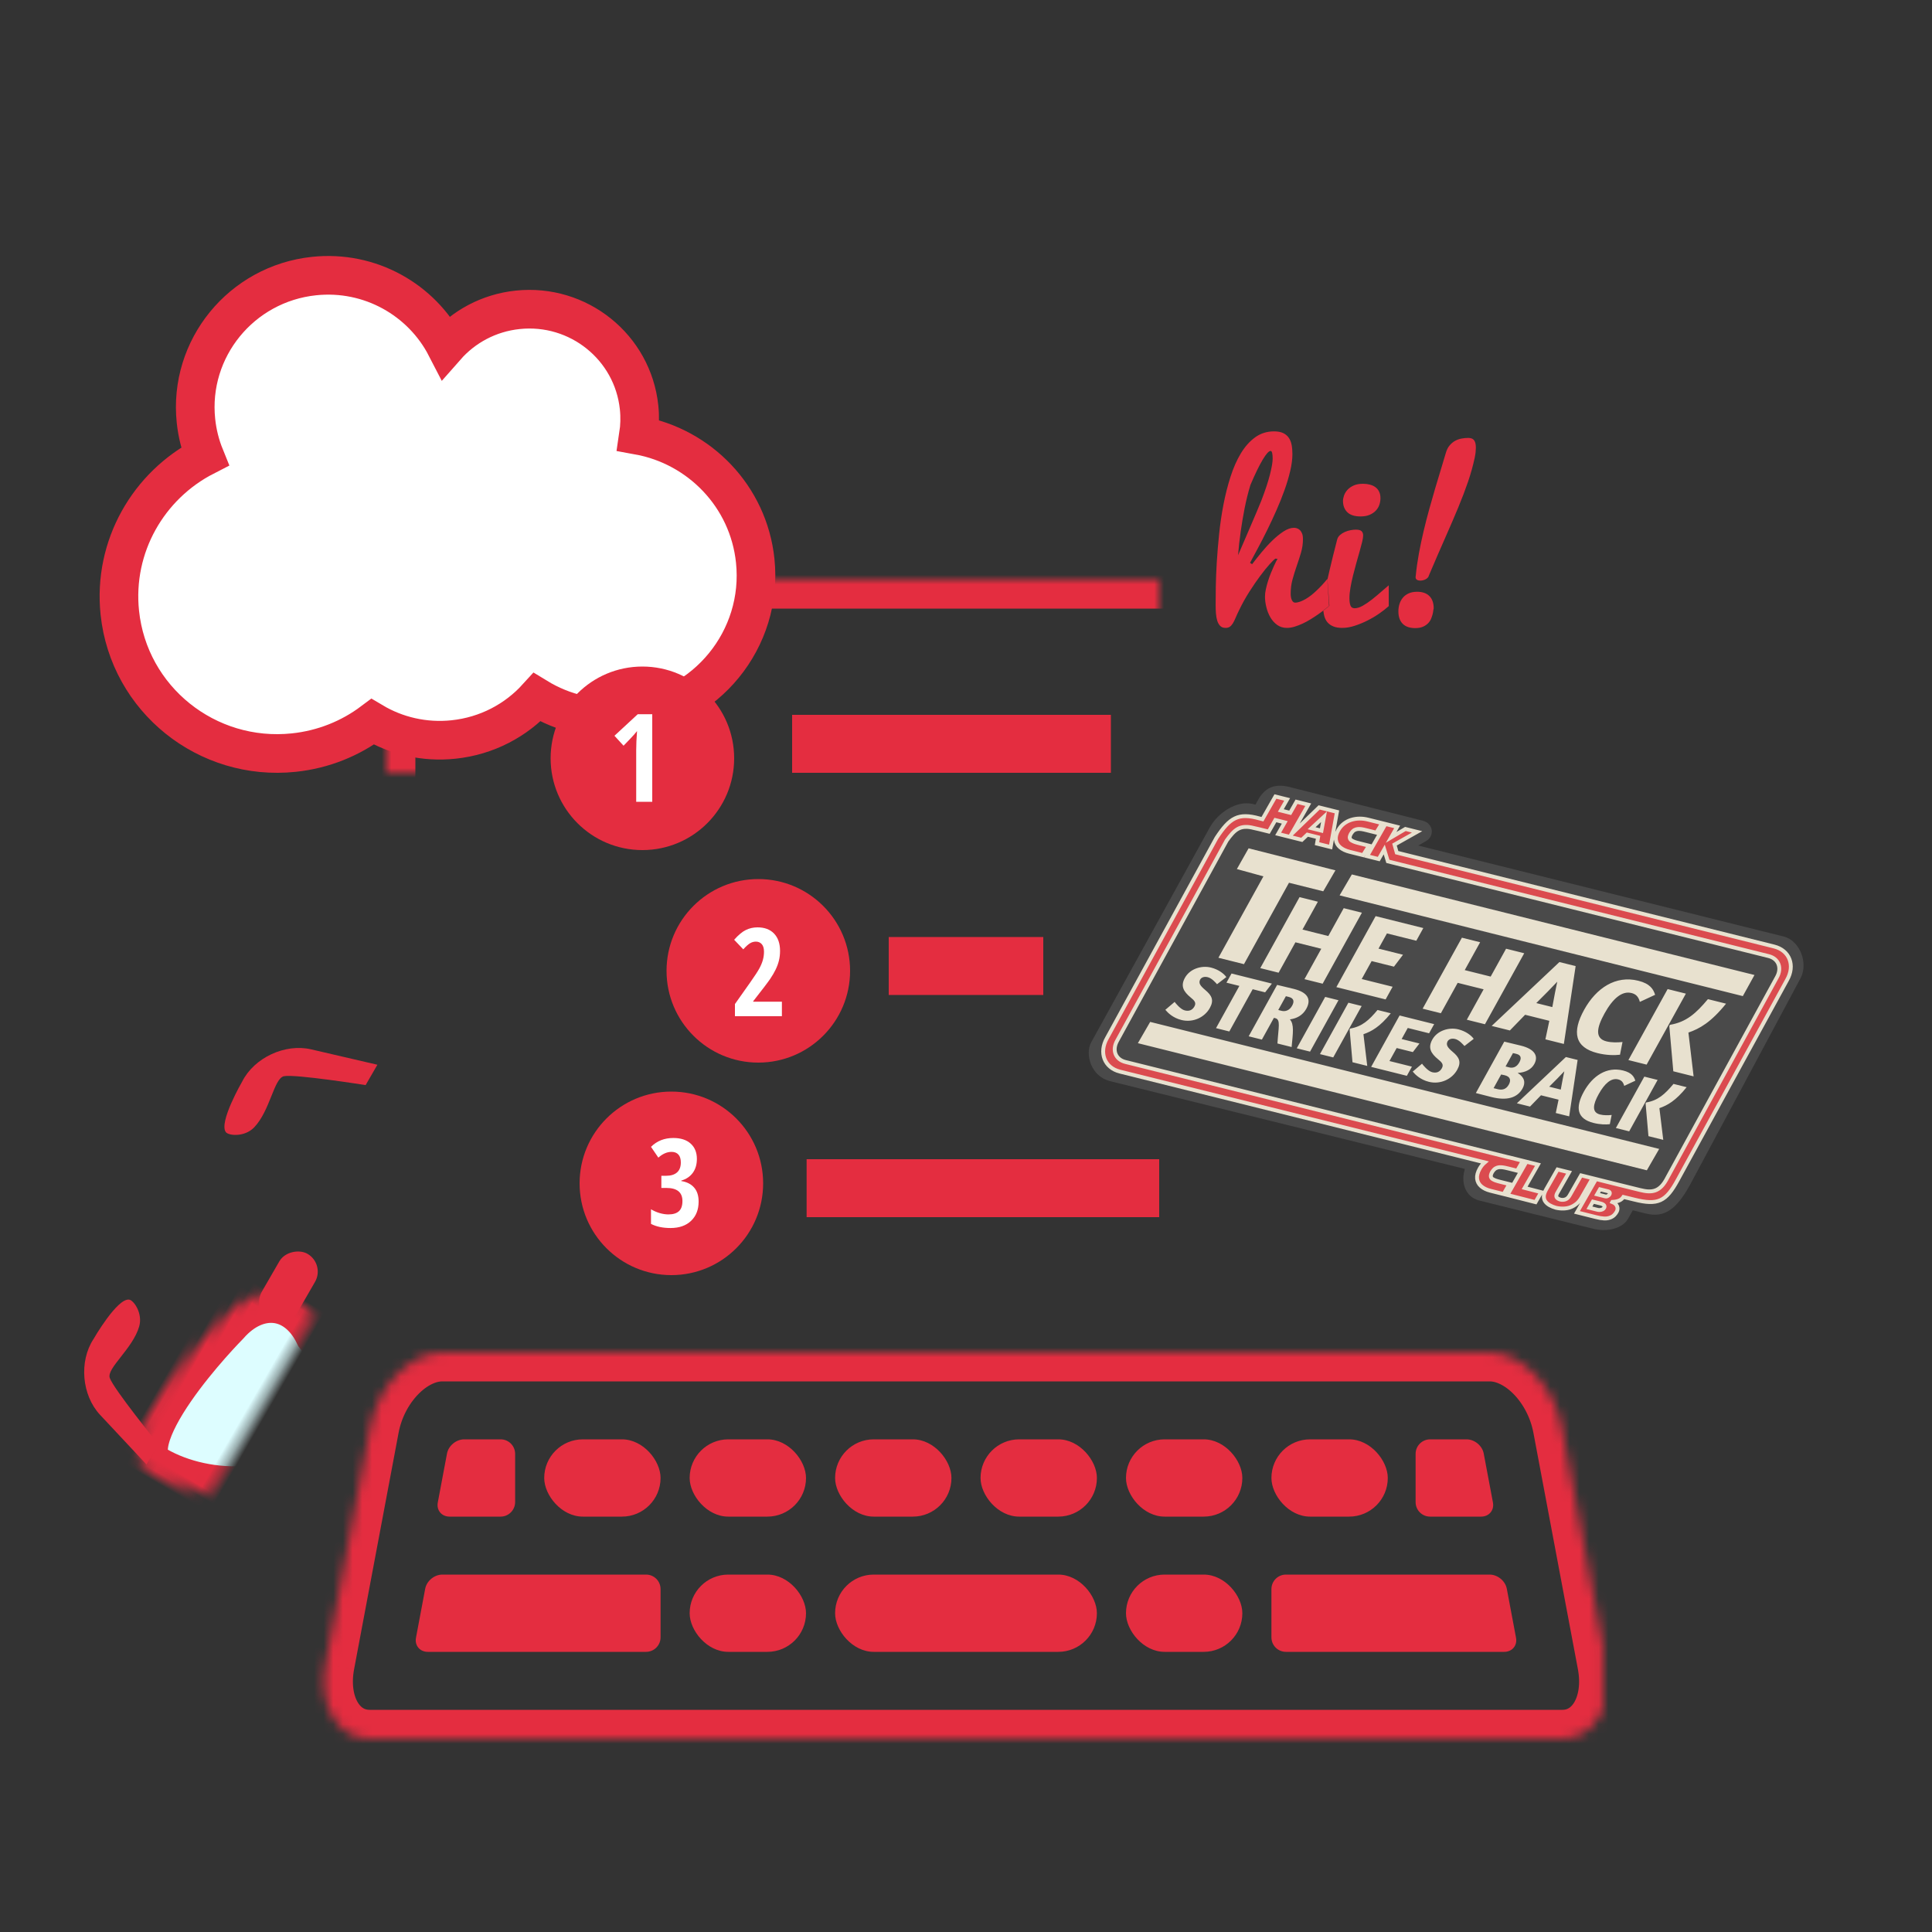 <?xml version="1.0" encoding="UTF-8" standalone="no"?>
<svg width="200px" height="200px" viewBox="0 0 200 200" version="1.1" xmlns="http://www.w3.org/2000/svg" xmlns:xlink="http://www.w3.org/1999/xlink">
    <rect x="0" y="0" width="200" height="200" fill="#333333" stroke="none"/>
    <!-- Generator: Sketch 39.1 (31720) - http://www.bohemiancoding.com/sketch -->
    <title>Resources</title>
    <desc>Created with Sketch.</desc>
    <defs>
        <rect id="path-1" x="40" y="60" width="120" height="80" rx="8"></rect>
        <mask id="mask-2" maskContentUnits="userSpaceOnUse" maskUnits="objectBoundingBox" x="0" y="0" width="120" height="80" fill="white">
            <use xlink:href="#path-1"></use>
        </mask>
        <path d="M0.708,32.24 C-0.099,36.526 1.939,40 5.267,40 L128.733,40 C132.058,40 134.098,36.52 133.292,32.24 L128.685,7.76 C127.879,3.474 124.526,0 121.2,0 L12.8,0 C9.473,0 6.12,3.48 5.315,7.76 L0.708,32.24" id="path-3"></path>
        <mask id="mask-4" maskContentUnits="userSpaceOnUse" maskUnits="objectBoundingBox" x="0" y="0" width="132.937" height="40" fill="white">
            <use xlink:href="#path-3"></use>
        </mask>
        <path d="M177.167,60.433 C171.392,60.433 166.71,53.236 166.71,44.353 L166.71,46.996 C166.71,42.58 163.12,39 158.711,39 L119.999,39 C115.581,39 112,42.582 112,46.994 L112,63.179 C112,67.595 115.589,71.174 119.995,71.174 L150.288,71.174 C159.178,71.174 171.491,66.086 177.167,60.433 L177.167,60.433 L177.167,60.433" id="path-5"></path>
        <mask id="mask-6" maskContentUnits="userSpaceOnUse" maskUnits="objectBoundingBox" x="0" y="0" width="65.167" height="32.174" fill="white">
            <use xlink:href="#path-5"></use>
        </mask>
        <path d="M0.038,12.42 C0.038,6.015 17.552,10.618 17.552,10.618 C22.58,11.613 24.605,16.032 21.739,20.286 C21.739,20.286 18.577,28.356 11.559,27.542 C4.542,26.728 0.038,18.824 0.038,12.42 Z" id="path-7"></path>
        <mask id="mask-8" maskContentUnits="userSpaceOnUse" maskUnits="objectBoundingBox" x="0" y="0" width="23.013" height="18.582" fill="white">
            <use xlink:href="#path-7"></use>
        </mask>
        <path d="M25.984,12.266 C25.984,5.861 43.498,10.464 43.498,10.464 C48.526,11.459 50.551,15.877 47.685,20.132 C47.685,20.132 44.523,28.202 37.505,27.388 C30.488,26.574 25.984,18.67 25.984,12.266 Z" id="path-9"></path>
        <mask id="mask-10" maskContentUnits="userSpaceOnUse" maskUnits="objectBoundingBox" x="0" y="0" width="23.013" height="18.582" fill="white">
            <use xlink:href="#path-9"></use>
        </mask>
    </defs>
    <g id="Slices" stroke="none" stroke-width="1" fill="none" fill-rule="evenodd">
        <g id="Resources">
            <use id="Rectangle" stroke="#E42D40" mask="url(#mask-2)" stroke-width="6" xlink:href="#path-1"></use>
            <g id="Group" transform="translate(33, 140)">
                <use id="Rectangle" stroke="#E42D40" mask="url(#mask-4)" stroke-width="6" xlink:href="#path-3"></use>
                <rect id="Rectangle-2" fill="#E42D40" x="23.337" y="9" width="12.045" height="8" rx="4"></rect>
                <path d="M13.274,10.467 C13.427,9.657 14.225,9 15.054,9 L18.822,9 C19.653,9 20.326,9.668 20.326,10.505 L20.326,15.495 C20.326,16.326 19.648,17 18.826,17 L13.545,17 C12.716,17 12.168,16.345 12.321,15.533 L13.274,10.467 Z" id="Rectangle-2" fill="#E42D40"></path>
                <path d="M11.016,24.467 C11.168,23.657 11.962,23 12.799,23 L33.875,23 C34.707,23 35.382,23.668 35.382,24.505 L35.382,29.495 C35.382,30.326 34.711,31 33.876,31 L11.292,31 C10.461,31 9.91,30.345 10.063,29.533 L11.016,24.467 Z" id="Rectangle-2" fill="#E42D40"></path>
                <rect id="Rectangle-2" fill="#E42D40" x="38.393" y="9" width="12.045" height="8" rx="4"></rect>
                <rect id="Rectangle-2" fill="#E42D40" x="38.393" y="23" width="12.045" height="8" rx="4"></rect>
                <rect id="Rectangle-2" fill="#E42D40" x="53.449" y="9" width="12.045" height="8" rx="4"></rect>
                <rect id="Rectangle-2" fill="#E42D40" x="53.449" y="23" width="27.101" height="8" rx="4"></rect>
                <rect id="Rectangle-2" fill="#E42D40" x="68.506" y="9" width="12.045" height="8" rx="4"></rect>
                <rect id="Rectangle-2" fill="#E42D40" x="98.618" y="9" width="12.045" height="8" rx="4"></rect>
                <path d="M98.618,24.505 C98.618,23.674 99.287,23 100.125,23 L121.201,23 C122.033,23 122.831,23.655 122.984,24.467 L123.937,29.533 C124.09,30.343 123.542,31 122.708,31 L100.124,31 C99.292,31 98.618,30.332 98.618,29.495 L98.618,24.505 Z" id="Rectangle-2" fill="#E42D40"></path>
                <rect id="Rectangle-2" fill="#E42D40" x="83.562" y="9" width="12.045" height="8" rx="4"></rect>
                <rect id="Rectangle-2" fill="#E42D40" x="83.562" y="23" width="12.045" height="8" rx="4"></rect>
                <path d="M113.543,10.505 C113.543,9.674 114.217,9 115.047,9 L118.815,9 C119.645,9 120.442,9.655 120.594,10.467 L121.548,15.533 C121.7,16.343 121.146,17 120.324,17 L115.043,17 C114.214,17 113.543,16.332 113.543,15.495 L113.543,10.505 Z" id="Rectangle-2" fill="#E42D40"></path>
            </g>
            <path d="M66.705,47.375 C66.945,46.458 67.074,45.496 67.074,44.504 C67.074,38.231 61.951,33.145 55.632,33.145 C52.625,33.145 49.889,34.297 47.847,36.18 C45.86,31.082 40.874,27.466 35.037,27.466 C27.455,27.466 21.308,33.569 21.308,41.096 C21.308,42.4 21.492,43.66 21.836,44.853 C15.723,47.22 11.392,53.121 11.392,60.027 C11.392,69.019 18.734,76.308 27.791,76.308 C30.881,76.308 33.771,75.46 36.238,73.985 C38.505,75.681 41.325,76.686 44.381,76.686 C47.859,76.686 51.03,75.385 53.427,73.246 C55.938,75.166 59.083,76.308 62.497,76.308 C70.712,76.308 77.371,69.697 77.371,61.542 C77.371,54.838 72.87,49.177 66.705,47.375 Z" id="Combined-Shape" stroke="#E42D40" stroke-width="4" fill="#FFFFFF" transform="translate(44.381, 52.076) rotate(-6) translate(-44.381, -52.076) "></path>
            <g id="hack-strikes-back" transform="translate(150.042, 105.024) rotate(14) translate(-150.042, -105.024) translate(114.542, 86.024)">
                <g id="svg2" transform="translate(0, -0)">
                    <g id="layer1" transform="translate(0.08, 0.045)">
                        <path d="M13.639,0.105 C11.995,0.1 11.177,0.877 10.829,2.186 L10.685,2.727 L10.444,2.727 C8.688,2.727 7.119,4.465 6.661,6.187 L0.136,30.714 C-0.212,32.021 0.919,34.149 3.008,34.144 L40.835,34.076 L40.841,34.388 C40.836,35.453 41.494,36.852 43.045,36.891 L55.116,36.871 C56.667,36.91 58.177,36.133 58.486,34.972 L58.742,34.028 L60.138,34.023 C62.054,34.019 63.084,32.928 63.848,30.056 L69.769,6.555 C70.227,4.832 68.792,2.747 67.037,2.747 L28.06,2.76 L28.686,2.158 C29.512,1.421 29.04,0.158 27.89,0.154 L13.639,0.105 Z" id="rect3004-3" fill="#4A4A4A"></path>
                        <path d="M11.087,7.288 L10.428,9.667 L13.279,9.734 L10.796,19.038 L13.524,19.04 L16.007,9.735 L19.661,9.737 L20.361,7.326 L11.087,7.288 Z M22.113,7.326 L21.406,9.737 L64.431,9.756 L65.074,7.344 L22.113,7.326 Z M53.546,10.83 C51.138,10.829 49.499,12.617 48.837,15.096 C48.153,17.659 48.838,19.121 51.258,19.122 C52.214,19.122 53.023,18.924 53.562,18.721 L53.494,17.378 C53.009,17.557 52.418,17.718 51.863,17.718 C50.612,17.717 50.539,16.594 50.973,14.965 C51.427,13.264 52.156,12.233 53.172,12.234 C53.585,12.234 53.94,12.377 54.233,12.916 L55.588,11.823 C55.277,11.307 54.81,10.83 53.546,10.83 L53.546,10.83 Z M17.427,10.916 L15.261,19.03 L17.217,19.031 L18.144,15.556 L20.902,15.558 L19.975,19.032 L21.915,19.033 L24.081,10.919 L22.14,10.918 L21.29,14.103 L18.533,14.101 L19.383,10.917 L17.427,10.916 Z M25.545,10.919 L23.379,19.034 L28.634,19.036 L29.021,17.586 L25.722,17.585 L26.269,15.534 L28.651,15.535 L29.262,14.111 L26.649,14.11 L27.114,12.37 L30.247,12.372 L30.634,10.922 L25.545,10.919 Z M34.751,10.923 L32.585,19.038 L34.531,19.038 L35.458,15.564 L38.226,15.565 L37.299,19.04 L39.234,19.04 L41.4,10.926 L39.464,10.925 L38.615,14.11 L35.847,14.109 L36.697,10.924 L34.751,10.923 Z M45.156,10.928 L39.951,19.041 L41.892,19.041 L43.031,17.083 L45.614,17.084 L45.683,19.043 L47.653,19.044 L46.886,10.928 L45.156,10.928 Z M56.703,10.933 L54.538,19.047 L56.483,19.048 L58.649,10.933 L56.703,10.933 Z M61.001,10.935 C60.162,12.659 59.407,13.782 57.832,14.464 L57.795,14.601 L59.331,19.049 L61.497,19.05 L59.879,14.78 C60.908,14.11 61.883,13.199 62.936,10.935 L61.001,10.935 Z M45.431,12.958 C45.452,13.545 45.501,14.695 45.571,15.629 L43.861,15.628 C44.426,14.706 45.091,13.569 45.431,12.958 L45.431,12.958 Z M10.298,20.208 C9.28,20.208 8.209,20.858 7.933,21.891 C7.683,22.829 8.127,23.306 9.009,23.724 C9.458,23.932 9.719,24.106 9.608,24.523 C9.497,24.939 9.213,25.169 8.734,25.168 C8.28,25.168 7.637,24.68 7.505,24.567 L6.769,25.595 C7.113,25.847 7.749,26.216 8.639,26.216 C9.889,26.217 10.908,25.362 11.193,24.294 C11.43,23.409 11.092,22.996 10.28,22.605 C9.636,22.292 9.429,22.076 9.506,21.694 C9.573,21.442 9.82,21.256 10.214,21.256 C10.651,21.257 11.095,21.582 11.321,21.73 L12.077,20.779 C11.763,20.51 11.12,20.209 10.298,20.208 L10.298,20.208 Z M36.698,20.22 C35.679,20.219 34.604,20.869 34.328,21.903 C34.078,22.841 34.527,23.318 35.409,23.735 C35.858,23.943 36.119,24.117 36.008,24.534 C35.897,24.951 35.613,25.18 35.133,25.18 C34.68,25.179 34.032,24.692 33.9,24.579 L33.164,25.606 C33.508,25.858 34.149,26.227 35.039,26.228 C36.289,26.228 37.303,25.374 37.588,24.306 C37.825,23.42 37.487,23.007 36.675,22.616 C36.031,22.303 35.829,22.087 35.905,21.705 C35.973,21.453 36.215,21.268 36.609,21.268 C37.045,21.268 37.495,21.594 37.721,21.741 L38.471,20.79 C38.158,20.521 37.52,20.22 36.698,20.22 L36.698,20.22 Z M54.268,20.227 C52.522,20.226 51.338,21.527 50.859,23.324 C50.363,25.182 50.864,26.234 52.619,26.235 C53.312,26.235 53.889,26.098 54.28,25.951 L54.233,24.979 C53.882,25.109 53.457,25.223 53.055,25.223 C52.147,25.223 52.091,24.399 52.406,23.218 C52.735,21.985 53.26,21.244 53.996,21.245 C54.296,21.245 54.553,21.353 54.766,21.743 L55.751,20.945 C55.525,20.572 55.184,20.228 54.268,20.227 L54.268,20.227 Z M19.156,20.278 C18.779,20.278 17.568,20.293 17.372,20.293 L15.803,26.169 L17.212,26.169 L17.876,23.682 L18.027,23.682 C18.617,23.682 18.569,24.546 18.872,26.17 L20.386,26.171 C20.167,24.746 20.093,23.829 19.521,23.438 C20.192,23.169 20.705,22.701 20.902,21.963 C21.197,20.86 20.611,20.279 19.156,20.278 L19.156,20.278 Z M43.394,20.289 C43.035,20.288 41.816,20.303 41.61,20.303 L40.042,26.179 C40.29,26.179 41.399,26.19 41.724,26.19 C43.359,26.19 44.331,25.628 44.621,24.543 C44.799,23.874 44.528,23.365 43.739,23.112 C44.523,22.87 45.027,22.401 45.185,21.811 C45.435,20.873 44.832,20.289 43.394,20.289 L43.394,20.289 Z M12.508,20.291 L12.228,21.339 L13.607,21.339 L12.318,26.167 L13.737,26.168 L15.026,21.34 L16.355,21.341 L16.815,20.293 L12.508,20.291 Z M22.501,20.295 L20.933,26.171 L22.352,26.171 L23.92,20.296 L22.501,20.295 Z M24.978,20.296 L23.41,26.172 L24.824,26.172 L26.392,20.297 L24.978,20.296 Z M28.087,20.297 C27.479,21.548 26.943,22.356 25.801,22.851 L25.772,22.957 L26.88,26.173 L28.454,26.174 L27.278,23.085 C28.024,22.599 28.738,21.939 29.501,20.298 L28.087,20.297 Z M30.439,20.298 L28.87,26.174 L32.681,26.176 L32.961,25.128 L30.564,25.127 L30.961,23.641 L32.69,23.642 L33.135,22.614 L31.235,22.614 L31.573,21.347 L33.849,21.348 L34.129,20.3 L30.439,20.298 Z M48.184,20.306 L44.419,26.181 L45.823,26.181 L46.641,24.772 L48.516,24.773 L48.571,26.183 L50,26.183 L49.437,20.306 L48.184,20.306 Z M56.553,20.31 L54.984,26.185 L56.403,26.186 L57.972,20.31 L56.553,20.31 Z M59.666,20.311 C59.059,21.561 58.522,22.369 57.38,22.864 L57.352,22.971 L58.459,26.187 L60.039,26.187 L58.857,23.099 C59.603,22.613 60.307,21.953 61.07,20.311 L59.666,20.311 Z M18.536,21.209 L18.852,21.209 C19.434,21.21 19.517,21.574 19.401,22.008 C19.26,22.538 18.879,22.787 18.476,22.786 L18.115,22.786 L18.536,21.209 Z M42.923,21.23 C42.986,21.228 43.06,21.23 43.133,21.23 C43.638,21.23 43.77,21.531 43.642,22.009 C43.487,22.59 43.109,22.766 42.758,22.766 L42.362,22.766 L42.769,21.24 C42.805,21.236 42.859,21.231 42.923,21.23 L42.923,21.23 Z M48.383,21.776 C48.398,22.202 48.435,23.027 48.485,23.705 L47.252,23.704 C47.661,23.036 48.137,22.219 48.383,21.777 L48.383,21.776 Z M42.503,23.667 C43.153,23.667 43.257,24.072 43.141,24.506 C42.988,25.08 42.589,25.244 42.127,25.244 L41.701,25.244 L42.118,23.682 C42.197,23.673 42.349,23.667 42.503,23.667 L42.503,23.667 Z M5.549,27.189 L4.846,29.634 L59.153,29.657 L59.857,27.2 L5.549,27.189 Z" id="text3769-4-2" fill="#E8E1CF"></path>
                        <path d="M14.946,5.106 L13.694,5.106 L14.069,3.776 L13.068,3.776 L12.693,5.105 L11.663,5.105 L11.142,5.117 C9.612,5.092 9.204,5.776 8.689,7.056 L2.705,29.893 C2.4,30.976 2.997,31.834 4.065,31.834 L44.794,31.815 C44.873,31.81 44.947,31.809 45.022,31.809 L46.053,31.809 L46.461,31.809 L46.14,32.946 L45.19,32.945 C44.926,32.945 44.731,32.953 44.6,32.969 C44.468,32.985 44.347,33.011 44.238,33.048 C44.128,33.085 44.024,33.149 43.921,33.241 C43.819,33.333 43.726,33.492 43.648,33.725 C43.593,33.95 43.596,34.111 43.649,34.208 C43.701,34.305 43.781,34.37 43.886,34.402 C43.992,34.434 44.101,34.456 44.219,34.468 C44.337,34.481 44.516,34.487 44.756,34.487 L45.689,34.487 L45.368,35.63 L43.946,35.629 C43.537,35.629 43.19,35.551 42.901,35.405 C42.612,35.257 42.416,35.034 42.307,34.74 C42.201,34.445 42.206,34.084 42.326,33.658 C42.404,33.383 42.52,33.14 42.677,32.92 L3.753,32.94 C2.101,32.94 1.142,31.568 1.614,29.892 L7.598,7.056 C8.428,4.691 9.142,3.943 11.452,4.017 L11.749,4.017 L12.482,1.412 L13.734,1.412 L13.376,2.681 L14.377,2.682 L14.735,1.412 L15.986,1.413 L15.029,4.81 L14.945,5.106 L16.22,5.107 L16.646,4.442 L17.79,4.442 L17.841,5.107 L19.295,5.108 L19.048,1.414 L17.148,1.413 L15.029,4.81 L14.946,5.106 Z M22.367,1.416 C22.066,1.415 21.773,1.449 21.484,1.524 C21.198,1.597 20.928,1.711 20.68,1.862 C20.432,2.012 20.218,2.202 20.037,2.43 C19.858,2.657 19.728,2.914 19.646,3.204 C19.53,3.617 19.531,3.965 19.644,4.25 C19.758,4.535 19.958,4.753 20.254,4.897 C20.551,5.039 20.91,5.109 21.326,5.109 L22.762,5.109 L23.111,4.009 L22.137,4.009 C21.892,4.009 21.708,4.003 21.588,3.991 C21.467,3.979 21.351,3.955 21.243,3.924 C21.135,3.893 21.053,3.83 20.998,3.736 C20.943,3.643 20.945,3.489 20.998,3.271 C21.074,3.046 21.159,2.888 21.262,2.8 C21.365,2.711 21.472,2.648 21.583,2.612 C21.694,2.577 21.817,2.549 21.951,2.534 C22.084,2.518 22.288,2.516 22.557,2.516 L23.526,2.517 L23.874,1.416 L23.415,1.416 L22.367,1.416 L22.367,1.416 Z M24.226,1.416 L23.185,5.11 L24.431,5.11 L24.741,4.01 L25.402,5.111 L26.802,5.111 L26.915,5.111 L66.016,5.091 C67.084,5.091 67.681,5.949 67.376,7.033 L61.401,29.869 C61.024,31.543 60.21,31.808 58.947,31.808 L56.45,31.813 L56.444,31.813 L54.263,31.812 L53.187,35.632 L55.183,35.633 C55.523,35.637 55.814,35.615 56.066,35.567 C56.319,35.52 56.547,35.414 56.742,35.259 C56.939,35.104 57.076,34.878 57.161,34.576 C57.188,34.481 57.193,34.385 57.177,34.286 C57.161,34.187 57.126,34.097 57.068,34.02 C57.012,33.94 56.934,33.871 56.833,33.814 C56.733,33.756 56.615,33.723 56.483,33.705 L56.486,33.693 C56.792,33.6 57.026,33.481 57.188,33.337 C57.31,33.228 57.405,33.09 57.467,32.92 L58.636,32.914 C61.161,32.914 61.859,32.307 62.491,29.869 L68.467,7.033 C68.939,5.357 67.979,3.991 66.326,3.991 L27.225,4.011 L27.112,4.011 L26.075,4.01 L25.649,3.26 L27.598,1.418 L26.353,1.417 L25.132,2.62 L25.471,1.417 L24.989,1.417 L24.226,1.416 Z M17.871,2.23 L17.965,3.693 L16.911,3.692 L17.871,2.23 Z M46.845,31.809 L45.769,35.63 L48.768,35.645 L49.09,34.503 L47.318,34.487 L48.073,31.81 L46.845,31.809 Z M50.163,31.811 L49.531,34.053 C49.441,34.374 49.415,34.634 49.454,34.833 C49.496,35.032 49.586,35.196 49.728,35.323 C49.871,35.45 50.054,35.541 50.275,35.601 C50.498,35.659 50.727,35.693 50.957,35.698 C51.237,35.691 51.5,35.654 51.746,35.584 C51.993,35.513 52.21,35.415 52.395,35.288 C52.582,35.161 52.749,34.999 52.899,34.81 C53.052,34.62 53.18,34.366 53.274,34.049 L53.904,31.812 L52.677,31.812 L52.042,34.066 C51.978,34.317 51.871,34.499 51.718,34.604 C51.565,34.71 51.392,34.764 51.207,34.767 C50.98,34.76 50.826,34.704 50.747,34.604 C50.667,34.503 50.672,34.323 50.755,34.066 L51.39,31.811 L50.163,31.811 Z M54.92,32.738 L55.832,32.738 C55.871,32.738 55.916,32.756 55.963,32.798 C56.012,32.841 56.024,32.918 56.002,33.022 C55.973,33.112 55.922,33.185 55.851,33.24 C55.781,33.293 55.718,33.318 55.668,33.318 L54.757,33.318 L54.92,32.738 L54.92,32.738 Z M54.522,34.152 L55.356,34.152 C55.529,34.152 55.66,34.186 55.74,34.249 C55.821,34.313 55.839,34.398 55.797,34.509 C55.769,34.61 55.692,34.694 55.565,34.763 C55.438,34.832 55.299,34.865 55.156,34.86 L54.322,34.859 L54.522,34.152 Z" id="rect2985-5-0-9" stroke="#E8E1CF" stroke-width="0.4" fill="#DB4B4F"></path>
                    </g>
                </g>
            </g>
            <use id="Rectangle-11" stroke="#E42D40" mask="url(#mask-6)" stroke-width="6" fill="#FFFFFF" xlink:href="#path-5"></use>
            <g id="Group-2" transform="translate(29.374, 132.218) rotate(-60) translate(-29.374, -132.218) translate(4.874, 118.218)">
                <path d="M42.529,3.61 C41.823,2.823 38.719,4.164 36.399,3.589 C35.021,3.248 34.336,1.745 34.507,1.308 C34.968,0.135 39.9,0.145 39.9,0.145 C42.655,-0.009 45.54,2.008 46.345,4.656 L48.396,11.396 L45.962,11.396 C45.962,11.396 43.306,4.477 42.529,3.61 Z" id="Rectangle-4" fill="#E42D40"></path>
                <path d="M8.652,3.608 C7.947,2.821 4.842,4.162 2.523,3.588 C1.145,3.246 0.459,1.744 0.631,1.306 C1.092,0.134 6.024,0.144 6.024,0.144 C8.779,-0.01 11.663,2.007 12.469,4.655 L14.519,11.395 L12.085,11.395 C12.085,11.395 9.43,4.475 8.652,3.608 Z" id="Rectangle-4" fill="#E42D40" transform="translate(7.562, 5.765) scale(-1, 1) translate(-7.562, -5.765) "></path>
                <rect id="Rectangle-3" fill="#E42D40" x="19.963" y="12.783" width="7.864" height="4.261" rx="2.13"></rect>
                <use id="Rectangle-10" stroke="#E42D40" mask="url(#mask-8)" stroke-width="6" fill="#DDFDFF" xlink:href="#path-7"></use>
                <use id="Rectangle-10" stroke="#E42D40" mask="url(#mask-10)" stroke-width="6" fill="#DDFDFF" transform="translate(37.49, 18.154) scale(-1, 1) translate(-37.49, -18.154) " xlink:href="#path-9"></use>
            </g>
            <circle id="Oval-2" fill="#E42D40" cx="66.5" cy="78.5" r="9.5"></circle>
            <circle id="Oval-2" fill="#E42D40" cx="78.5" cy="100.5" r="9.5"></circle>
            <circle id="Oval-2" fill="#E42D40" cx="69.5" cy="122.5" r="9.5"></circle>
            <path d="M67.521,83 L65.859,83 L65.859,77.679 C65.859,77.101 65.888,76.435 65.946,75.683 C65.917,75.724 65.81,75.85 65.626,76.061 C65.442,76.272 65.084,76.65 64.55,77.196 L63.608,76.166 L66.02,73.934 L67.521,73.934 L67.521,83 Z" id="1" fill="#FFFFFF"></path>
            <path d="M80.942,105.196 L76.081,105.196 L76.081,103.938 L77.693,101.655 C78.135,101.027 78.439,100.561 78.604,100.257 C78.77,99.953 78.892,99.662 78.97,99.383 C79.049,99.104 79.088,98.815 79.088,98.518 C79.088,98.17 79.011,97.91 78.856,97.736 C78.701,97.563 78.499,97.476 78.251,97.476 C78.032,97.476 77.827,97.534 77.637,97.65 C77.447,97.765 77.215,97.974 76.943,98.276 L76,97.284 C76.434,96.792 76.837,96.455 77.209,96.273 C77.581,96.091 77.984,96 78.418,96 C79.15,96 79.722,96.215 80.133,96.645 C80.544,97.075 80.75,97.672 80.75,98.437 C80.75,98.784 80.713,99.113 80.638,99.423 C80.564,99.733 80.451,100.044 80.301,100.356 C80.15,100.668 79.96,100.993 79.733,101.33 C79.506,101.667 78.919,102.439 77.972,103.646 L77.972,103.696 L80.942,103.696 L80.942,105.196 Z" id="2" fill="#FFFFFF"></path>
            <path d="M72.141,119.974 C72.141,120.545 72,121.023 71.719,121.41 C71.438,121.796 71.041,122.064 70.528,122.213 L70.528,122.262 C71.099,122.353 71.54,122.576 71.852,122.932 C72.165,123.288 72.321,123.771 72.321,124.383 C72.321,125.218 72.061,125.884 71.542,126.38 C71.024,126.876 70.313,127.124 69.412,127.124 C68.61,127.124 67.936,126.981 67.391,126.696 L67.391,125.183 C67.664,125.348 67.959,125.479 68.277,125.574 C68.596,125.669 68.902,125.716 69.195,125.716 C69.675,125.716 70.037,125.606 70.28,125.385 C70.524,125.163 70.646,124.813 70.646,124.333 C70.646,123.428 70.09,122.975 68.978,122.975 L68.463,122.975 L68.463,121.717 L68.953,121.717 C69.445,121.717 69.823,121.601 70.085,121.369 C70.348,121.138 70.479,120.793 70.479,120.334 C70.479,119.974 70.395,119.702 70.228,119.518 C70.06,119.334 69.824,119.242 69.518,119.242 C69.051,119.242 68.596,119.441 68.153,119.838 L67.391,118.721 C68.003,118.11 68.774,117.804 69.704,117.804 C70.469,117.804 71.066,117.997 71.496,118.383 C71.926,118.77 72.141,119.3 72.141,119.974 L72.141,119.974 Z" id="3" fill="#FFFFFF"></path>
            <rect id="Rectangle-9" fill="#E42D40" x="82" y="74" width="33" height="6"></rect>
            <rect id="Rectangle-9" fill="#E42D40" x="83.5" y="120" width="36.5" height="6"></rect>
            <rect id="Rectangle-9" fill="#E42D40" x="92" y="97" width="16" height="6"></rect>
            <path d="M129.615,58.409 C129.905,58.028 130.23,57.618 130.59,57.18 C130.95,56.742 131.324,56.334 131.713,55.957 C132.101,55.579 132.488,55.264 132.873,55.014 C133.258,54.763 133.62,54.637 133.959,54.637 C134.044,54.637 134.139,54.653 134.245,54.685 C134.351,54.717 134.452,54.775 134.547,54.86 C134.643,54.945 134.722,55.063 134.786,55.215 C134.849,55.367 134.881,55.563 134.881,55.803 C134.881,56.283 134.814,56.751 134.68,57.207 C134.546,57.662 134.399,58.118 134.24,58.574 C134.081,59.029 133.936,59.494 133.806,59.967 C133.675,60.44 133.61,60.935 133.61,61.45 C133.61,61.733 133.652,61.959 133.737,62.129 C133.821,62.298 133.931,62.383 134.065,62.383 C134.235,62.383 134.415,62.348 134.606,62.277 C134.796,62.206 134.987,62.114 135.178,62.001 C135.368,61.888 135.556,61.759 135.739,61.615 C135.923,61.47 136.096,61.32 136.258,61.164 C136.647,60.804 137.028,60.394 137.403,59.935 L137.583,62.754 C137.456,62.853 137.295,62.976 137.101,63.125 C136.907,63.273 136.691,63.43 136.455,63.596 C136.218,63.762 135.962,63.93 135.686,64.099 C135.411,64.269 135.134,64.419 134.855,64.55 C134.576,64.68 134.297,64.788 134.017,64.873 C133.738,64.958 133.472,65 133.218,65 C132.829,65 132.492,64.896 132.206,64.687 C131.92,64.479 131.685,64.214 131.501,63.893 C131.317,63.571 131.18,63.22 131.088,62.838 C130.996,62.457 130.95,62.097 130.95,61.758 C130.95,61.532 130.98,61.279 131.04,61 C131.1,60.721 131.174,60.44 131.263,60.158 C131.351,59.875 131.45,59.6 131.559,59.331 C131.669,59.063 131.771,58.823 131.867,58.611 C131.962,58.399 132.045,58.226 132.116,58.092 C132.186,57.957 132.232,57.88 132.253,57.858 L132.031,57.827 C131.911,57.904 131.708,58.102 131.422,58.42 C131.135,58.738 130.812,59.139 130.452,59.623 C130.092,60.107 129.719,60.65 129.334,61.254 C128.949,61.858 128.601,62.482 128.291,63.125 C128.135,63.442 128.008,63.72 127.909,63.956 C127.81,64.193 127.713,64.387 127.618,64.539 C127.522,64.691 127.418,64.806 127.305,64.883 C127.192,64.961 127.047,65 126.871,65 C126.638,65 126.454,64.933 126.32,64.799 C126.186,64.664 126.083,64.486 126.012,64.264 C125.942,64.041 125.896,63.789 125.875,63.506 C125.854,63.223 125.843,62.934 125.843,62.637 C125.843,62.164 125.848,61.544 125.859,60.778 C125.869,60.011 125.903,59.162 125.959,58.229 C126.016,57.297 126.097,56.315 126.203,55.284 C126.309,54.252 126.459,53.233 126.653,52.227 C126.848,51.22 127.091,50.26 127.385,49.345 C127.678,48.43 128.034,47.625 128.455,46.929 C128.875,46.233 129.368,45.681 129.933,45.271 C130.498,44.861 131.148,44.656 131.882,44.656 C132.264,44.656 132.576,44.713 132.82,44.826 C133.064,44.939 133.258,45.098 133.403,45.303 C133.548,45.507 133.648,45.753 133.705,46.039 C133.761,46.325 133.79,46.645 133.79,46.998 C133.79,47.521 133.716,48.1 133.567,48.736 C133.419,49.371 133.223,50.032 132.979,50.717 C132.735,51.402 132.458,52.096 132.147,52.799 C131.837,53.502 131.519,54.184 131.194,54.844 C130.869,55.504 130.549,56.128 130.235,56.714 C129.92,57.3 129.643,57.816 129.403,58.261 L129.615,58.409 Z M130.558,51.861 C130.975,50.781 131.277,49.869 131.464,49.128 C131.651,48.386 131.745,47.838 131.745,47.485 C131.745,46.948 131.674,46.68 131.533,46.68 C131.349,46.68 131.077,46.98 130.717,47.581 C130.357,48.181 129.933,49.053 129.445,50.198 C129.325,50.586 129.214,50.989 129.112,51.406 C129.009,51.822 128.917,52.237 128.836,52.651 C128.755,53.064 128.681,53.47 128.614,53.869 C128.547,54.268 128.488,54.648 128.439,55.008 C128.319,55.849 128.227,56.672 128.163,57.477 C128.354,57.032 128.562,56.548 128.789,56.025 C129.015,55.503 129.237,54.985 129.456,54.473 C129.675,53.961 129.882,53.477 130.076,53.022 C130.27,52.566 130.431,52.179 130.558,51.861 L130.558,51.861 Z M143.762,62.743 C143.508,62.976 143.192,63.225 142.814,63.49 C142.436,63.755 142.028,63.999 141.59,64.221 C141.152,64.444 140.705,64.629 140.25,64.777 C139.794,64.926 139.362,65 138.952,65 C138.584,65 138.275,64.949 138.025,64.846 C137.774,64.744 137.571,64.601 137.415,64.417 C137.26,64.234 137.149,64.009 137.082,63.744 C137.015,63.48 136.991,63.183 136.991,63.183 L137.617,62.701 L137.415,60 C137.415,60 137.816,58.222 137.982,57.594 C138.148,56.965 138.295,56.386 138.422,55.856 C138.471,55.672 138.57,55.515 138.719,55.384 C138.867,55.254 139.035,55.148 139.222,55.067 C139.409,54.985 139.603,54.925 139.805,54.886 C140.006,54.848 140.188,54.828 140.35,54.828 C140.647,54.828 140.848,54.883 140.954,54.992 C141.06,55.102 141.113,55.248 141.113,55.432 C141.113,55.587 141.078,55.812 141.007,56.105 C140.937,56.398 140.848,56.73 140.742,57.101 C140.637,57.472 140.523,57.871 140.403,58.298 C140.283,58.726 140.17,59.153 140.064,59.58 C139.958,60.008 139.87,60.424 139.799,60.831 C139.729,61.237 139.693,61.602 139.693,61.927 C139.693,62.245 139.729,62.498 139.799,62.685 C139.87,62.872 140.015,62.966 140.234,62.966 C140.488,62.966 140.771,62.877 141.082,62.701 C141.392,62.524 141.707,62.31 142.025,62.06 C142.342,61.809 142.653,61.549 142.957,61.281 C143.261,61.012 143.529,60.783 143.762,60.592 L143.762,62.743 Z M139.026,51.851 C139.026,51.688 139.061,51.505 139.132,51.3 C139.203,51.095 139.317,50.902 139.476,50.722 C139.635,50.542 139.847,50.39 140.112,50.267 C140.377,50.143 140.707,50.081 141.103,50.081 C141.35,50.081 141.583,50.11 141.802,50.166 C142.021,50.223 142.212,50.309 142.374,50.426 C142.537,50.542 142.666,50.696 142.761,50.887 C142.856,51.077 142.904,51.303 142.904,51.565 C142.904,51.805 142.865,52.038 142.787,52.264 C142.71,52.49 142.586,52.691 142.417,52.868 C142.247,53.045 142.033,53.188 141.776,53.297 C141.518,53.407 141.209,53.461 140.848,53.461 C140.227,53.461 139.768,53.315 139.471,53.022 C139.174,52.728 139.026,52.338 139.026,51.851 L139.026,51.851 Z M146.562,59.575 C146.632,58.847 146.738,58.097 146.879,57.323 C147.021,56.55 147.183,55.776 147.367,55.003 C147.55,54.229 147.746,53.465 147.955,52.709 C148.163,51.953 148.37,51.229 148.575,50.537 C148.78,49.845 148.976,49.195 149.163,48.587 C149.35,47.98 149.514,47.432 149.655,46.945 C149.747,46.606 149.88,46.332 150.053,46.124 C150.226,45.915 150.418,45.753 150.63,45.636 C150.842,45.52 151.066,45.44 151.303,45.398 C151.54,45.356 151.768,45.334 151.987,45.334 C152.1,45.334 152.205,45.349 152.304,45.377 C152.403,45.405 152.488,45.456 152.559,45.53 C152.629,45.605 152.684,45.707 152.723,45.838 C152.762,45.968 152.781,46.136 152.781,46.341 C152.781,46.482 152.772,46.636 152.755,46.802 C152.737,46.968 152.707,47.157 152.665,47.369 C152.488,48.195 152.258,49.023 151.976,49.853 C151.693,50.683 151.354,51.575 150.959,52.529 C150.563,53.482 150.113,54.53 149.608,55.67 C149.103,56.811 148.539,58.113 147.918,59.575 C147.904,59.653 147.867,59.725 147.807,59.792 C147.746,59.859 147.674,59.916 147.589,59.962 C147.505,60.008 147.413,60.043 147.314,60.068 C147.215,60.092 147.12,60.105 147.028,60.105 C146.894,60.105 146.779,60.077 146.683,60.02 C146.588,59.964 146.54,59.868 146.54,59.734 C146.54,59.699 146.547,59.646 146.562,59.575 L146.562,59.575 Z M148.405,63.04 C148.391,63.068 148.379,63.135 148.368,63.241 C148.357,63.347 148.333,63.474 148.294,63.623 C148.255,63.771 148.2,63.926 148.13,64.089 C148.059,64.251 147.955,64.401 147.817,64.539 C147.679,64.677 147.505,64.792 147.293,64.883 C147.081,64.975 146.816,65.021 146.498,65.021 C146.237,65.021 146,64.988 145.788,64.921 C145.576,64.853 145.394,64.749 145.242,64.608 C145.09,64.467 144.972,64.287 144.887,64.068 C144.803,63.849 144.76,63.587 144.76,63.283 C144.76,63.029 144.797,62.78 144.871,62.536 C144.946,62.293 145.06,62.076 145.216,61.885 C145.371,61.694 145.573,61.542 145.82,61.429 C146.067,61.316 146.36,61.26 146.699,61.26 C147.25,61.26 147.674,61.408 147.971,61.705 C148.267,62.001 148.416,62.425 148.416,62.976 C148.416,63.004 148.412,63.026 148.405,63.04 L148.405,63.04 Z" id="hi!" fill="#E42D40"></path>
        </g>
    </g>
</svg>
